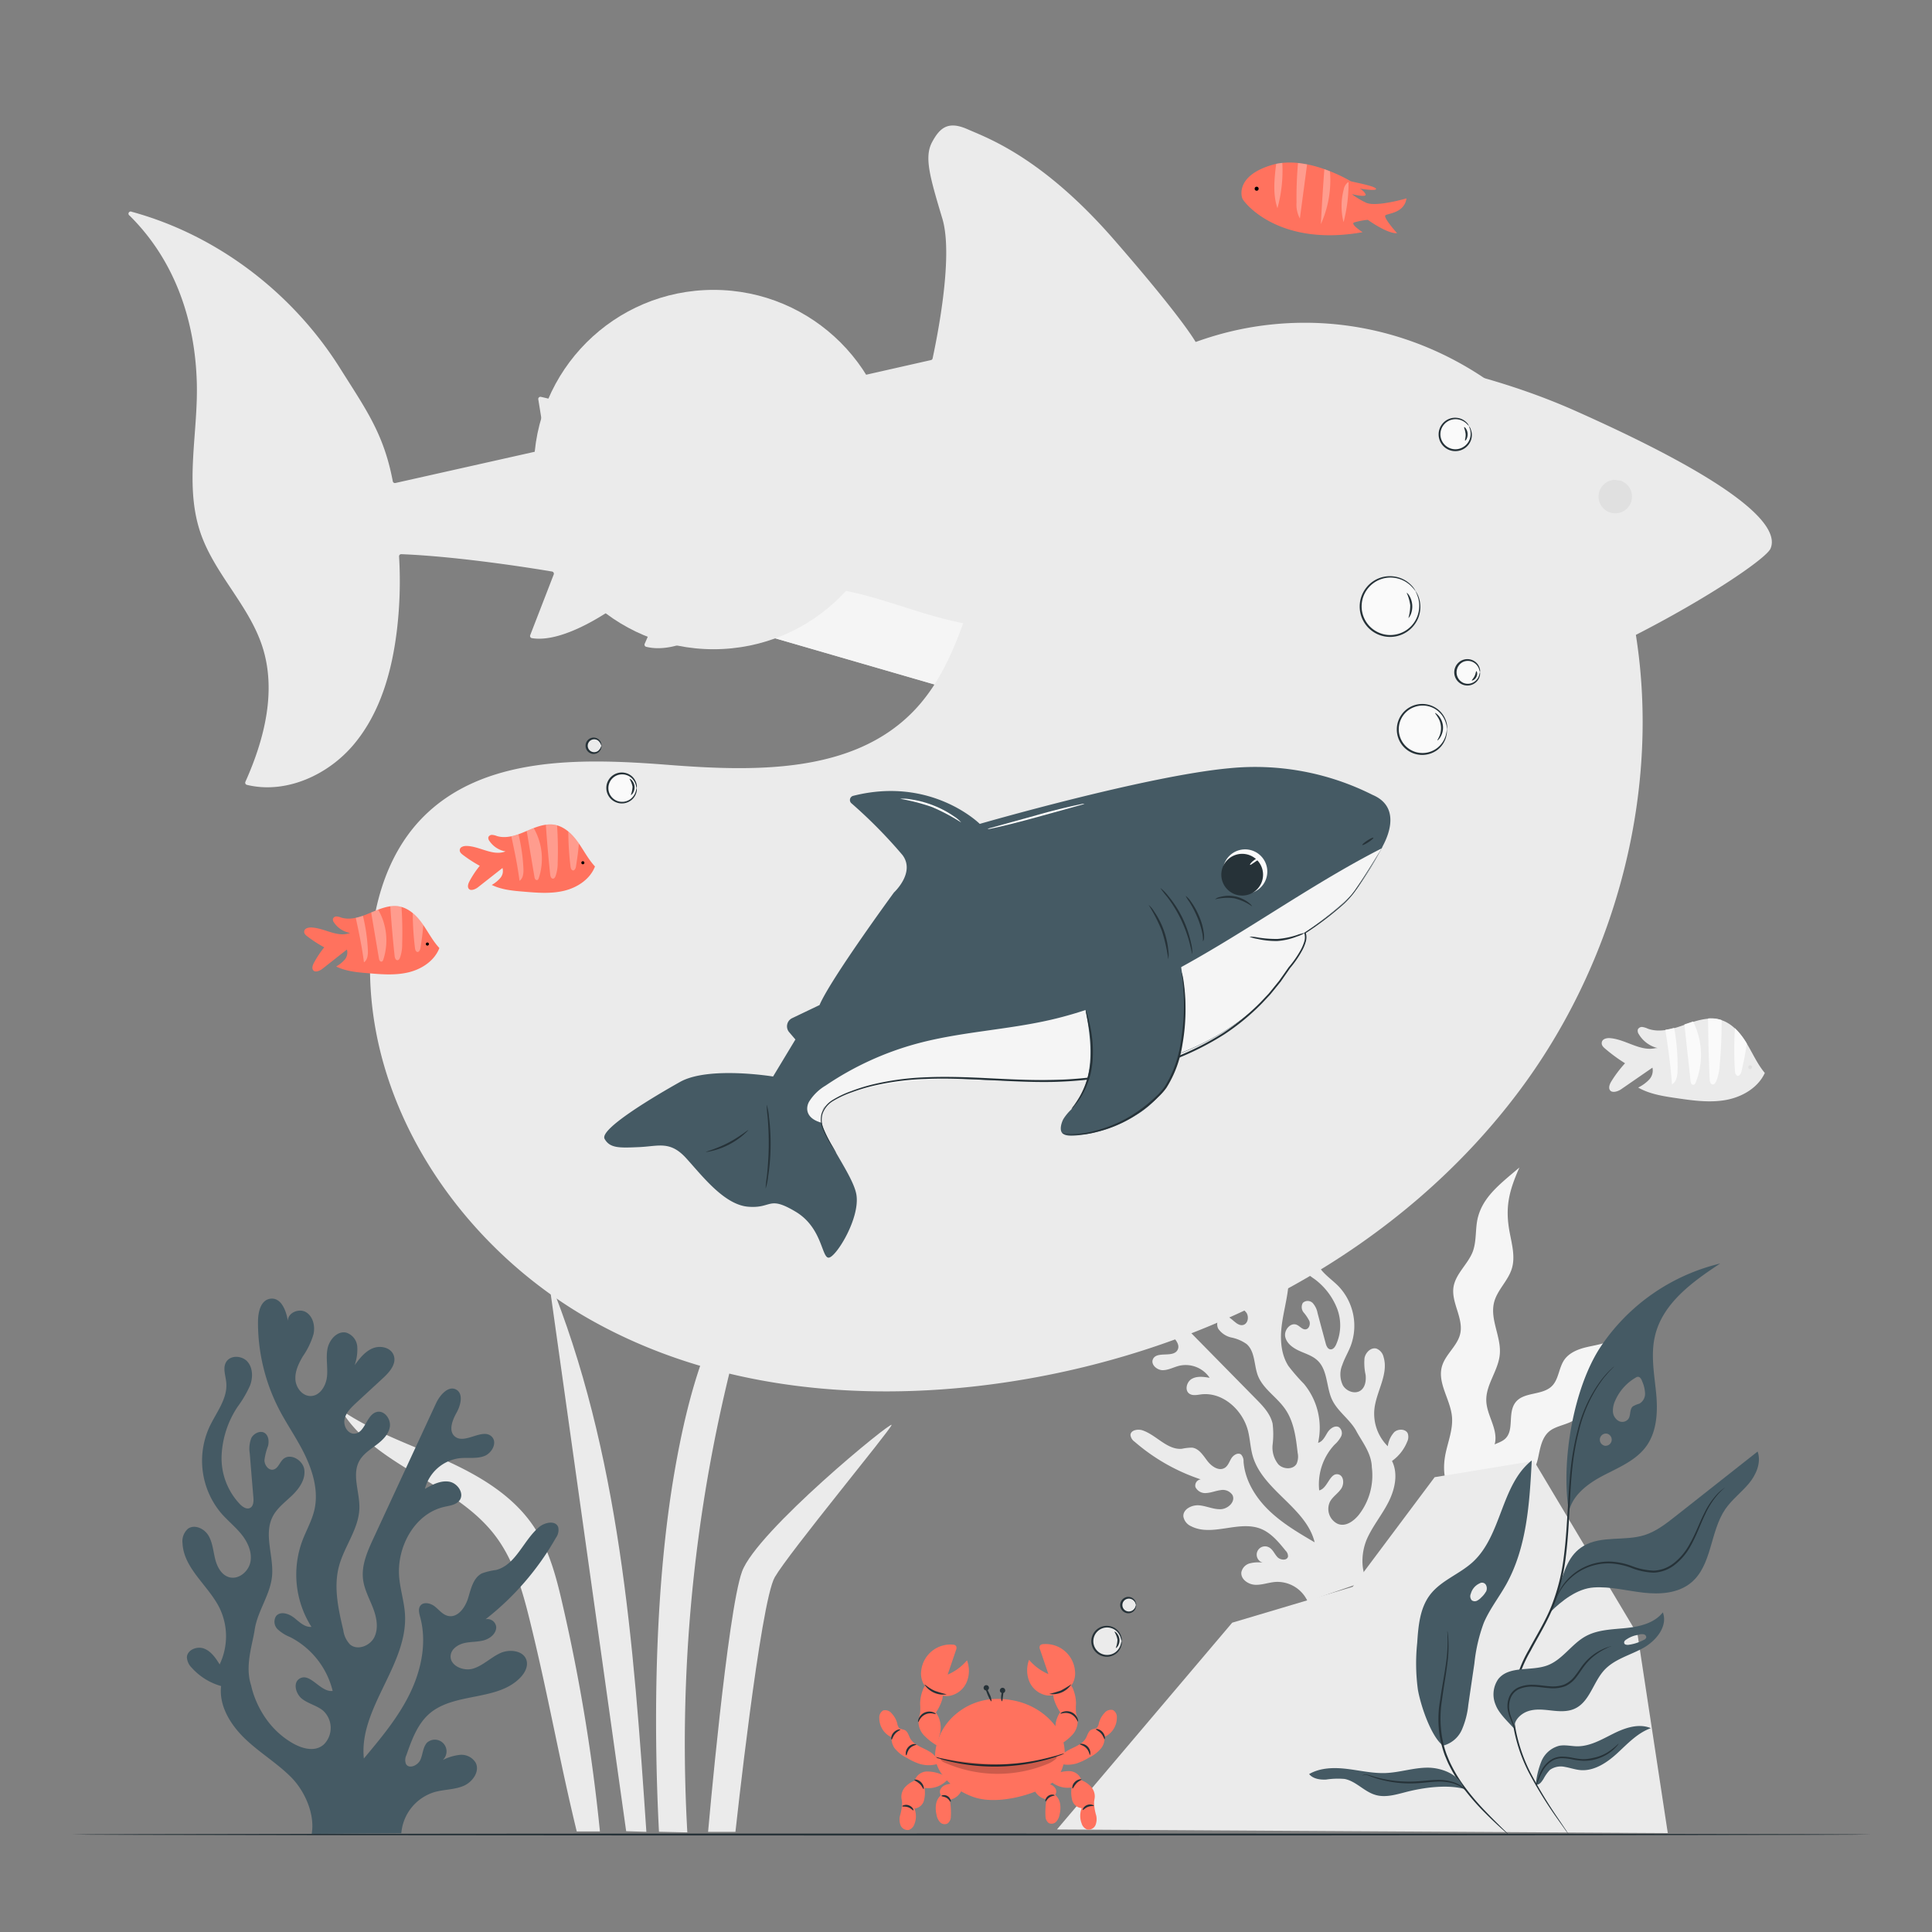<svg xmlns="http://www.w3.org/2000/svg" viewBox="0 0 500 500"><rect x="0" y="0" width="500" height="500" fill="#808080" stroke="none"/><g id="background-complete"><path d="M141.93,330.65Q152,402.28,162.05,473.91l5.23.17C164,425.42,160.39,375.79,141.93,330.65Z" style="fill:#ebebeb"></path><path d="M197.8,323.94c-14.05,15.39-19.7,36.57-23.26,57.11-5,29.12-5.51,63.51-4,93l7.34.17A404.35,404.35,0,0,1,197.8,323.94Z" style="fill:#ebebeb"></path><path d="M145.63,415.4c-1.62-7.09-3.46-14.31-7.52-20.36-5.47-8.17-14.38-13.33-23.36-17.35s-18.41-7.24-26.51-12.8c9,14.83,29.57,18.77,40,32.65,5.2,6.9,7.36,15.55,9.39,23.95,4.45,18.32,7.18,34.16,11.63,52.48h6A467.93,467.93,0,0,0,145.63,415.4Z" style="fill:#ebebeb"></path><path d="M183.25,474.08s5-56.9,8.78-67.34,39.05-39.31,38.71-37.95-26.49,32.94-30.23,39.39-10.18,65.9-10.18,65.9Z" style="fill:#ebebeb"></path><path d="M393.22,302.15c-5.38,4.59-10.23,8.13-11.05,14.57-.3,2.39-.18,4.89-1,7.15-1.24,3.28-4.43,5.72-5,9.19-.64,4.07,2.64,8.09,1.73,12.12-.72,3.17-3.86,5.33-4.73,8.47-1.21,4.32,2.21,8.55,2.6,13,.29,3.23-1,6.36-1.66,9.54s-.72,7.78,1.87,9.73l10-1.89a5.89,5.89,0,0,1-1-5.71c.67-1.78,1.74-3.45,2-5.33.44-3.57-2.21-6.85-2.33-10.45-.15-4.18,3.1-7.79,3.49-12,.43-4.53-2.58-9-1.48-13.46.8-3.22,3.64-5.6,4.6-8.77.9-2.94.07-6.09-.51-9.11C389.49,312.72,390.37,308.58,393.22,302.15Z" style="fill:#f5f5f5"></path><path d="M420.51,341.72c.13,2.22-1.6,4.19-3.59,5.17s-4.25,1.26-6.42,1.78-4.39,1.43-5.66,3.25c-1.45,2.09-1.42,5.06-3.24,6.83-2.51,2.44-7.29,1.41-9.4,4.2s-.23,7.1-2.64,9.38c-.92.87-2.23,1.16-3.34,1.77-3.05,1.67-4.31,7.55-2.48,10.51l10.31-2.09c2.38-.8,3.47-2.74,4-5.2s.93-5.18,2.83-6.83,5.18-1.73,7.21-3.5c3.34-2.92,1.91-9,5.16-12,1.64-1.52,4.05-1.84,5.9-3.08A7.17,7.17,0,0,0,420.51,341.72Z" style="fill:#f5f5f5"></path><path d="M407.82,106.38C364.48,87.05,314.68,88.67,310,88.87a.55.55,0,0,1-.52-.28c-.8-1.39-5-8-21.22-26.62-18.64-21.39-32.89-26.32-37.83-28.51s-7.12-.55-9.19,3.29-.68,8.77,2.61,19.73C247,66.7,242,89.66,241.36,92.76a.57.57,0,0,1-.44.43l-82.19,18.58a.54.54,0,0,1-.58-.22c-4-5.44-15.05-8.17-18.16-8.84a.56.56,0,0,0-.68.65l2,12.35a.56.56,0,0,1-.44.65L102.33,125a.57.57,0,0,1-.68-.46c-2.35-12.4-7-18.66-13.79-29.47C75.61,75.7,56.18,60.84,34.1,54.81a.57.57,0,0,0-.55,1c11.61,11.49,17,27,17.39,43.52.31,12.92-3.22,26.29.93,38.52,3.6,10.6,12.53,18.76,16,29.4,3.75,11.46.6,24-4.36,35.08a.57.57,0,0,0,.38.79C74,205.58,85,200.56,91.65,192.55c6.83-8.19,9.81-18.94,11.08-29.53a107.45,107.45,0,0,0,.55-19,.55.55,0,0,1,.58-.6c15.29.6,35.09,3.83,39,4.49a.57.57,0,0,1,.44.77l-6.08,15.7a.57.57,0,0,0,.43.77c8.64,1.41,21.37-7.88,23.22-9.28a.57.57,0,0,1,.51-.09l8.41,2.48a.57.57,0,0,1,.37.78l-3.31,7.56a.57.57,0,0,0,.37.79c8,2,17.82-4.88,19.42-6a.56.56,0,0,1,.5-.09l74.51,21.6a.57.57,0,0,1,.27.93l-27.25,30.46a5.16,5.16,0,0,0,5,8.45c31.68-7.35,63.17-31.28,65.92-33.41a.61.61,0,0,1,.43-.11c1.51.23,11.09,1.23,49.66-2.23,42.76-3.84,100.33-40,102.52-45S453.33,126.66,407.82,106.38Z" style="fill:#ebebeb"></path><path d="M421.42,160.66c-.15-3.84-3.46-7-7.11-8.16s-7.61-.85-11.43-.49l-102,9.43c-18.28,1.7-37,3.36-54.82-.85-10.48-2.48-20.49-6.94-31.16-8.34s-22.8,1-29.23,9.62l.17.09c.68-.46,1.07-.76,1.07-.76l75.66,21.93-14.37,16.06a106.71,106.71,0,0,0,26.06,6.38c2,.21,3.95.35,5.92.44a227.36,227.36,0,0,0,25.7-16.85s7.13,1.65,49.89-2.19a123.84,123.84,0,0,0,21.84-4.2L397.51,176c7.49-2.94,14.79-6.23,21.59-9.58A7.9,7.9,0,0,0,421.42,160.66Z" style="fill:#f5f5f5"></path><path d="M230.4,217.24l53.28-59.39,51.54-1.48s-23.57,58.07-100.81,68.48A4.59,4.59,0,0,1,230.4,217.24Z" style="fill:#ebebeb"></path><path d="M338.49,126.43a36,36,0,0,1,.64,22,.12.12,0,0,0,.24.06,36.16,36.16,0,0,0-.64-22.09c-.05-.15-.29-.08-.24.07Z" style="fill:#e0e0e0"></path><path d="M343.63,124.58a66.25,66.25,0,0,1,1.43,25.28c0,.16.22.22.24.06a66.54,66.54,0,0,0-1.43-25.41.13.13,0,0,0-.24.07Z" style="fill:#e0e0e0"></path><path d="M351,120.51a136.36,136.36,0,0,1,2.81,27.85.13.13,0,0,0,.25,0,136.41,136.41,0,0,0-2.82-27.92c0-.16-.27-.09-.24.07Z" style="fill:#e0e0e0"></path><path d="M419.32,124.38a4.33,4.33,0,1,1-1.5-.19" style="fill:#e0e0e0"></path><path d="M428.46,271.25c-3.95.95-7.71-2.26-11.77-2.58-.85-.07-1.92.16-2.13,1s.42,1.37,1,1.85a42,42,0,0,0,5,3.65,31.36,31.36,0,0,0-3.53,4.66c-.45.74-.86,1.74-.3,2.4s2,.25,2.83-.34l8.09-5.58a3.44,3.44,0,0,1-.91,3.15,10.13,10.13,0,0,1-2.78,2c3,1.71,6.51,2.24,9.92,2.74,4.22.62,8.54,1.23,12.74.48s8.35-3.14,10.11-7c-2-2.38-3.21-5.28-4.85-7.92s-3.88-5.13-6.88-5.9-6.28.37-9.27,1.44-6.31,2-9.28.92a4.91,4.91,0,0,0-1.38-.43,1.17,1.17,0,0,0-1.2.63,1.52,1.52,0,0,0,.26,1.24,7.78,7.78,0,0,0,4.86,3.58" style="fill:#ebebeb"></path><path d="M434.16,276.85a55.48,55.48,0,0,0-.89-10.84,17.49,17.49,0,0,1-2.28.5c.69,4.49,1.43,9.6,1.71,14.14C433.93,279.93,434.14,278.27,434.16,276.85Z" style="fill:#fafafa"></path><path d="M438.18,264.36l-2.26.76q.79,7.28,1.58,14.54a1.89,1.89,0,0,0,.19.76.62.62,0,0,0,.66.32c.26-.07.4-.34.5-.59A19.37,19.37,0,0,0,438.18,264.36Z" style="fill:#fafafa"></path><path d="M445.56,264c0,3.82-.15,7.89-.51,11.7a12.64,12.64,0,0,1-.94,4.22c-.17.35-.44.73-.83.74-.59,0-.79-.76-.82-1.34-.24-5.3-.38-10.46-.4-15.75A8.66,8.66,0,0,1,445.56,264Z" style="fill:#fafafa"></path><path d="M449,266.1a88.79,88.79,0,0,0,0,11.14c.05.49.22,1.11.71,1.18s.87-.62,1-1.17c.65-3,.91-4.14,1.36-7.17A18.47,18.47,0,0,0,449,266.1Z" style="fill:#fafafa"></path><path d="M453.42,276.22a.48.48,0,0,1-.51.45.49.49,0,0,1-.45-.51.48.48,0,0,1,.51-.45A.47.47,0,0,1,453.42,276.22Z" style="fill:#e0e0e0"></path><path d="M293.64,373.12a2.46,2.46,0,0,1-1.07-1.7c0-1.35,2-1.67,3.23-1.21,3.56,1.28,6.32,5.08,10.09,4.73a12.39,12.39,0,0,1,2.63-.29c1.78.22,2.85,2,3.94,3.43s3,2.76,4.54,1.78c.84-.54,1.15-1.6,1.68-2.45s1.69-1.56,2.49-1a2.5,2.5,0,0,1,.66,1.88c.37,4.82,3.07,9.22,6.54,12.58s7.69,5.84,11.86,8.28c-2.2-9-13.37-13.37-16-22.25-.63-2.14-.7-4.41-1.24-6.58-1.38-5.45-6.6-10.16-12.18-9.45-1,.13-2.14.4-3-.18-1.29-.88-.71-3.11.66-3.86s3.05-.52,4.59-.25a7.48,7.48,0,0,0-7.84-3.13c-1.46.35-2.83,1.16-4.33,1.15s-3.13-1.48-2.51-2.85c1-2.17,5.13-.28,6.34-2.33.81-1.37-.58-2.95-1.77-4s-2.39-2.87-1.31-4,3.1,0,4.27,1.17L325,362c1.85,1.87,3.77,3.88,4.35,6.45a22.49,22.49,0,0,1,0,5.44,6.93,6.93,0,0,0,1.5,5.1c1.27,1.3,3.81,1.41,4.71-.17a4.64,4.64,0,0,0,.27-2.84c-.44-3.92-.95-8-3.19-11.26s-5.78-5.24-7.13-8.79c-1-2.73-.69-6.18-2.89-8.09a10.35,10.35,0,0,0-3.87-1.68,5.56,5.56,0,0,1-3.46-2.28c-.68-1.25-.1-3.2,1.31-3.36,2-.22,3.29,2.92,5.19,2.36,1.19-.35,1.46-2.06.81-3.11a6.14,6.14,0,0,0-3-2.08L313.49,335c-1.46-.62-3.15-1.56-3.21-3.14s1.64-2.65,3.16-2.59a8.3,8.3,0,0,1,4.16,1.78,8.65,8.65,0,0,1-1.59-3,2.9,2.9,0,0,1,1-3.07c1.42-.93,3.38.16,4.24,1.62s1.06,3.22,1.8,4.75,2.42,2.88,4,2.32c1.42-.49,2-2.33,1.59-3.77a7.62,7.62,0,0,0-2.72-3.52,14.28,14.28,0,0,1-3.2-3.15,3.76,3.76,0,0,1-.07-4.23c.95-1.17,3.22-1,3.67.39-.35-1.85-.3-4.39,1.52-4.88s3.05,1.48,3.65,3.14a34.48,34.48,0,0,1,1.82,16.2c-.43,3.33-1.35,6.59-1.68,9.93s0,6.9,1.8,9.72a48.71,48.71,0,0,0,4,4.61,17.83,17.83,0,0,1,3.69,15.29c1.18-.3,1.77-1.59,2.41-2.63s1.93-2,3-1.41a1.94,1.94,0,0,1,.54,2.4,7.55,7.55,0,0,1-1.66,2.09,15,15,0,0,0-4,11.86c2.21-.49,2.69-4.6,4.91-4.15,1.46.29,1.62,2.43.81,3.67s-2.18,2.06-2.9,3.35a4.28,4.28,0,0,0,1.85,5.73c2,.95,4.16-.52,5.58-2.27a16.64,16.64,0,0,0,3.37-12.3c-.07-3.71-2.69-6.85-4-9.36-1.65-3.07-4.91-5.09-6.35-8.27s-1.08-7.54-3.69-10c-1.3-1.24-3.08-1.76-4.71-2.5s-3.28-1.89-3.66-3.64,1.39-3.83,3-3.1c.81.35,1.43,1.28,2.3,1.16s1.25-1.29.95-2.14a11,11,0,0,0-1.48-2.22,2.17,2.17,0,0,1-.21-2.49,1.83,1.83,0,0,1,2.58.08,5.35,5.35,0,0,1,1.23,2.58c.69,2.6,1.39,5.19,2.09,7.79.18.68.51,1.5,1.21,1.58s1.18-.58,1.47-1.19a12.16,12.16,0,0,0,.26-9.42,17.42,17.42,0,0,0-5.82-7.58,20.74,20.74,0,0,1-3.48-2.91,4.41,4.41,0,0,1-1-4.21c.53-1.42,2.5-2.25,3.68-1.29,1,.83.95,2.35,1.28,3.61.74,2.83,3.57,4.49,5.64,6.57a14.86,14.86,0,0,1,3.26,15.47c-.65,1.7-1.61,3.26-2.2,5a6.4,6.4,0,0,0,.16,5.27c.92,1.57,3.2,2.38,4.65,1.29,1.17-.89,1.38-2.57,1.23-4a14.19,14.19,0,0,1-.28-4.39c.3-1.44,1.68-2.81,3.1-2.41a3.06,3.06,0,0,1,1.83,2.19c1.34,4.4-1.86,8.84-2.37,13.41a11.84,11.84,0,0,0,3.46,9.67,6.65,6.65,0,0,1,1.69-3.67c1-.9,3-.85,3.5.41a2.9,2.9,0,0,1-.2,2.15,11.26,11.26,0,0,1-3.9,4.92c1.62,3.26.78,7.23-.84,10.49s-4,6.12-5.52,9.41-1.88,7.93-.08,11.09L338.4,414.4a8.6,8.6,0,0,0-8.25-5c-1.8.12-3.55.83-5.35.74s-3.78-1.49-3.53-3.27a3,3,0,0,1,2.2-2.28,8.82,8.82,0,0,1,3.32-.18,2.15,2.15,0,1,1,1.63-3.95c1,.52,1.41,1.72,2.19,2.53s2.52.94,2.73-.17a2,2,0,0,0-.63-1.51c-1.84-2.28-3.81-4.67-6.56-5.71-5.67-2.14-12.5,2.16-17.89-.61a3.4,3.4,0,0,1-2-2.5c-.16-1.9,2.18-3.07,4.07-2.91s3.71,1.08,5.61,1,3.91-2,3-3.7a3,3,0,0,0-3.12-1.22c-1.18.15-2.31.64-3.49.72a2.81,2.81,0,0,1-2.95-1.52,1.62,1.62,0,0,1,1.36-2A50.38,50.38,0,0,1,293.64,373.12Z" style="fill:#ebebeb"></path><polygon points="273.53 473.47 318.89 419.95 350.06 410.67 371.29 382.29 396.98 378.08 423.8 422.99 431.62 474.4 273.53 473.47" style="fill:#ebebeb"></polygon></g><g id="background-simple"><path d="M414,132.1l-1.81-3.32c-15.24-28-44.31-45.76-75.87-45.24a83.6,83.6,0,0,0-12.12,1.09c-28.89,4.79-54.79,25.26-66.41,52.48-6.82,16-9.4,34.69-21.52,47.09-15.77,16.13-41.23,15.47-63.57,13.73s-47.82-2.34-63.53,13.86c-9.83,10.15-13.5,25.06-13.41,39.27.24,37.61,24.82,72.39,57.29,90.62s71.56,21.55,108.29,15.91c51.47-7.89,101.27-33.85,132.45-76.08S435.09,180.24,414,132.1Z" style="fill:#ebebeb"></path><circle cx="184.66" cy="121.52" r="46.5" style="fill:#ebebeb"></circle></g><g id="Floor"><path d="M484.29,474.77c0,.14-104.27.26-232.85.26s-232.88-.12-232.88-.26,104.25-.26,232.88-.26S484.29,474.63,484.29,474.77Z" style="fill:#263238"></path></g><g id="Crab"><path d="M274.13,451.63A14.72,14.72,0,0,0,277.5,449a5.17,5.17,0,0,0,1.39-3.93c-.08-.62-.32-1.22-.42-1.84a16.31,16.31,0,0,1,0-2.32,9.78,9.78,0,0,0-.65-3.5,3.43,3.43,0,0,0-1.39-1.89,2.56,2.56,0,0,0-3.18.89,4.2,4.2,0,0,0-.45,3.48,12.51,12.51,0,0,0,1.59,3.24,6.62,6.62,0,0,0-.92,5.94" style="fill:#FF725E"></path><path d="M275.16,437.53a3.86,3.86,0,0,0,2.52-2,5.66,5.66,0,0,0,.51-3.25A7.6,7.6,0,0,0,270,425.5a1.12,1.12,0,0,0-.85.36,1.15,1.15,0,0,0,0,1l2.17,6.39a13.47,13.47,0,0,1-5-3.69,7.7,7.7,0,0,0,.06,5.59,6.05,6.05,0,0,0,4.2,3.55,5,5,0,0,0,5.05-1.91" style="fill:#FF725E"></path><path d="M274.67,454.33c1.73-2,5.09-2.22,6.37-4.54.41-.75.61-1.73,1.37-2.13.49-.25,1.13-.21,1.52-.6a2.26,2.26,0,0,0,.45-1.09,6,6,0,0,1,1.46-2.65,2.13,2.13,0,0,1,2.2-.76,2.09,2.09,0,0,1,1,1.95,5.47,5.47,0,0,1-3.17,5,4.48,4.48,0,0,1-.76,2.77,8.92,8.92,0,0,1-3.27,2.58,15.61,15.61,0,0,1-3.23,1.52A8.15,8.15,0,0,1,273,456" style="fill:#FF725E"></path><path d="M272.66,459.24a9.94,9.94,0,0,1,4.09-.88,3.38,3.38,0,0,1,3.14,2.36,6.8,6.8,0,0,1,2.37,1.58,3.8,3.8,0,0,1,1.07,2.59c0,.51-.15,1-.19,1.51a12.68,12.68,0,0,0,.54,3.38,4.24,4.24,0,0,1-.17,2.57,2,2,0,0,1-2.12,1.14,2.37,2.37,0,0,1-1.45-1.54,5.44,5.44,0,0,1,0-4,2.82,2.82,0,0,1-2.44-2,8.38,8.38,0,0,1-.18-3.35,6.63,6.63,0,0,1-5.92-2.11" style="fill:#FF725E"></path><path d="M270.21,461.47a7.25,7.25,0,0,1,1.66.37,2.4,2.4,0,0,1,1.29,1.05,1.49,1.49,0,0,1-.09,1.61,3.85,3.85,0,0,1,1.28,2.31,7,7,0,0,1-.11,2.69,3.79,3.79,0,0,1-.87,1.93,1.65,1.65,0,0,1-1.95.38,2.22,2.22,0,0,1-.85-1.79,18.6,18.6,0,0,1,.27-4.34,4.22,4.22,0,0,1-3.28-2.78" style="fill:#FF725E"></path><path d="M274.44,443.48c0-.06.21-.31.75-.49a3,3,0,0,1,3.65,1.67c.21.52.18.88.12.89s-.18-.3-.45-.72a3.36,3.36,0,0,0-1.39-1.24,3.22,3.22,0,0,0-1.85-.24C274.78,443.42,274.48,443.55,274.44,443.48Z" style="fill:#263238"></path><path d="M271.57,438.39a30.44,30.44,0,0,0,3-.89,30.81,30.81,0,0,0,2.71-1.63,5.76,5.76,0,0,1-5.74,2.52Z" style="fill:#263238"></path><path d="M283.61,447.53c0-.15,1-.12,1.75.75s.64,1.88.5,1.84-.26-.79-.89-1.5S283.59,447.67,283.61,447.53Z" style="fill:#263238"></path><path d="M279.46,451.39c0-.07.25-.15.66-.08a2.43,2.43,0,0,1,1.42.77,2.46,2.46,0,0,1,.64,1.48c0,.41-.08.66-.14.65s-.15-1-.89-1.78S279.44,451.54,279.46,451.39Z" style="fill:#263238"></path><path d="M277.59,462.86c-.15,0-.19-.95.6-1.72s1.75-.73,1.73-.59-.74.32-1.36,1S277.73,462.88,277.59,462.86Z" style="fill:#263238"></path><path d="M280.23,468.42c-.06,0,0-.24.14-.52a2.11,2.11,0,0,1,1-.77,2.09,2.09,0,0,1,1.27-.06c.31.09.47.24.44.3s-.75-.05-1.53.25S280.36,468.49,280.23,468.42Z" style="fill:#263238"></path><path d="M270.6,466.2c-.06,0-.11-.21,0-.51a1.75,1.75,0,0,1,.72-.95,1.8,1.8,0,0,1,1.17-.29c.31,0,.47.16.45.22s-.71.08-1.33.5S270.74,466.23,270.6,466.2Z" style="fill:#263238"></path><path d="M242.1,453a15.06,15.06,0,0,1,5.12-9.26,16.52,16.52,0,0,1,10.86-4.06c10.33,0,15.64,6.71,16.86,10.27s.94,9.45-3.68,12.14-13.48,5-19.25,3-10.68-6.9-9.92-12Z" style="fill:#FF725E"></path><path d="M275.46,453.8a6.34,6.34,0,0,1-1.24.53c-.8.31-2,.69-3.48,1.1a51.31,51.31,0,0,1-24,.64,35.42,35.42,0,0,1-3.54-.91,5.93,5.93,0,0,1-1.27-.46,7.15,7.15,0,0,1,1.32.26c.84.21,2.05.47,3.56.75a56.84,56.84,0,0,0,23.8-.64c1.5-.36,2.7-.68,3.52-.94A7.7,7.7,0,0,1,275.46,453.8Z" style="fill:#263238"></path><path d="M255.94,436.8a.69.69,0,1,1-.69-.68A.68.68,0,0,1,255.94,436.8Z" style="fill:#263238"></path><path d="M260.15,437.48a.69.69,0,1,1-.68-.68A.69.69,0,0,1,260.15,437.48Z" style="fill:#263238"></path><path d="M242.47,451.73a15,15,0,0,1-3.37-2.65,5.17,5.17,0,0,1-1.39-3.93c.08-.62.32-1.22.42-1.84a16.31,16.31,0,0,0,0-2.32,10,10,0,0,1,.65-3.5,3.43,3.43,0,0,1,1.39-1.89,2.56,2.56,0,0,1,3.18.89,4.2,4.2,0,0,1,.45,3.48,12.45,12.45,0,0,1-1.59,3.23,6.64,6.64,0,0,1,.92,5.95" style="fill:#FF725E"></path><path d="M241.44,437.63a3.82,3.82,0,0,1-2.51-2,5.67,5.67,0,0,1-.52-3.25,7.6,7.6,0,0,1,8.17-6.75,1.05,1.05,0,0,1,.85.36,1.15,1.15,0,0,1,0,1l-2.17,6.39a13.39,13.39,0,0,0,5-3.69,7.67,7.67,0,0,1-.06,5.58,6,6,0,0,1-4.2,3.56,5,5,0,0,1-5.05-1.91" style="fill:#FF725E"></path><path d="M241.93,454.43c-1.73-2-5.09-2.22-6.37-4.54-.41-.75-.61-1.73-1.37-2.13-.49-.25-1.13-.21-1.52-.6a2.26,2.26,0,0,1-.45-1.09,6,6,0,0,0-1.46-2.65,2.13,2.13,0,0,0-2.2-.76,2.09,2.09,0,0,0-1,1.95,5.45,5.45,0,0,0,3.17,5,4.49,4.49,0,0,0,.76,2.78,9,9,0,0,0,3.27,2.58,15.61,15.61,0,0,0,3.23,1.52,8.21,8.21,0,0,0,5.59-.32" style="fill:#FF725E"></path><path d="M243.94,459.34a9.9,9.9,0,0,0-4.09-.88,3.39,3.39,0,0,0-3.14,2.36,6.8,6.8,0,0,0-2.37,1.58,3.78,3.78,0,0,0-1.07,2.59c0,.51.15,1,.19,1.51a12.68,12.68,0,0,1-.54,3.38,4.21,4.21,0,0,0,.17,2.56,2,2,0,0,0,2.12,1.15,2.39,2.39,0,0,0,1.45-1.54,5.44,5.44,0,0,0,0-4,2.82,2.82,0,0,0,2.44-2,8.38,8.38,0,0,0,.18-3.35,6.63,6.63,0,0,0,5.92-2.11" style="fill:#FF725E"></path><path d="M246.39,461.57a7.8,7.8,0,0,0-1.66.36,2.46,2.46,0,0,0-1.29,1.06,1.49,1.49,0,0,0,.09,1.61,3.82,3.82,0,0,0-1.28,2.31,7,7,0,0,0,.11,2.69,3.79,3.79,0,0,0,.87,1.93,1.65,1.65,0,0,0,2,.38,2.22,2.22,0,0,0,.85-1.79,18.69,18.69,0,0,0-.27-4.35A4.21,4.21,0,0,0,249,463" style="fill:#FF725E"></path><path d="M242.16,443.58c0,.07-.34-.06-.83-.13a3.22,3.22,0,0,0-1.85.24,3.3,3.3,0,0,0-1.39,1.24c-.27.42-.37.73-.45.72s-.09-.37.12-.89a3,3,0,0,1,3.65-1.67C242,443.27,242.19,443.52,242.16,443.58Z" style="fill:#263238"></path><path d="M245,438.49a5.76,5.76,0,0,1-5.74-2.52c.11-.11,1.11.94,2.71,1.63A30.44,30.44,0,0,0,245,438.49Z" style="fill:#263238"></path><path d="M233,447.63c0,.14-.75.37-1.36,1.09s-.74,1.51-.89,1.5-.26-1,.5-1.84S233,447.48,233,447.63Z" style="fill:#263238"></path><path d="M237.14,451.49c0,.14-1,.23-1.69,1s-.74,1.78-.88,1.78-.17-.24-.15-.65a2.44,2.44,0,0,1,.64-1.48,2.48,2.48,0,0,1,1.42-.78C236.89,451.34,237.14,451.42,237.14,451.49Z" style="fill:#263238"></path><path d="M239,463c-.14,0-.32-.73-1-1.35s-1.38-.81-1.36-1,.95-.2,1.73.59S239.16,463,239,463Z" style="fill:#263238"></path><path d="M236.37,468.52c-.13.07-.54-.53-1.32-.8s-1.47-.11-1.53-.25.13-.21.44-.3a2,2,0,0,1,1.27.06,2.11,2.11,0,0,1,1,.77C236.41,468.28,236.43,468.49,236.37,468.52Z" style="fill:#263238"></path><path d="M246,466.3c-.14,0-.36-.62-1-1s-1.31-.36-1.33-.5.14-.18.45-.22a1.8,1.8,0,0,1,1.17.29,1.75,1.75,0,0,1,.72,1C246.11,466.09,246.06,466.29,246,466.3Z" style="fill:#263238"></path><path d="M256.6,440.3c-.13.07-.58-.69-1-1.69s-.65-1.86-.52-1.9.59.71,1,1.69A4.12,4.12,0,0,1,256.6,440.3Z" style="fill:#263238"></path><path d="M259.31,440.28c-.15,0-.29-.63-.21-1.42s.34-1.39.48-1.36.11.66,0,1.41S259.45,440.27,259.31,440.28Z" style="fill:#263238"></path><g style="opacity:0.2"><path d="M243.37,455c0,.6.66,1,1.21,1.21a33.84,33.84,0,0,0,26.26.4,7.19,7.19,0,0,0,2.43-1.44c.14-.14.27-.35.17-.51s-.38-.15-.58-.09a48.08,48.08,0,0,1-14.65,2A88.07,88.07,0,0,1,243.46,455"></path></g></g><g id="Plants"><path d="M143.86,398a3.45,3.45,0,0,0,.61-2.77c-.66-1.8-3.41-1.29-4.89-.07-4.13,3.41-6,9.8-11.2,11.15a17.1,17.1,0,0,0-3.64.87c-2.27,1.14-2.85,4-3.61,6.46s-2.73,5.14-5.21,4.55c-1.38-.33-2.3-1.58-3.42-2.46s-3-1.27-3.77-.09c-.54.81-.24,1.88,0,2.82,1.81,6.6.31,13.77-2.7,19.92s-7.47,11.47-11.86,16.72c-1.37-13,11.43-24.24,10.64-37.33-.19-3.16-1.18-6.22-1.48-9.37-.78-7.93,3.93-16.71,11.71-18.44,1.42-.32,3-.5,3.9-1.67,1.31-1.8-.53-4.49-2.72-4.84s-4.32.77-6.25,1.87a10.63,10.63,0,0,1,9-7.94c2.11-.22,4.33.2,6.33-.54s3.47-3.47,2-5c-2.35-2.43-7,2.08-9.58-.08-1.73-1.44-.65-4.21.45-6.18s1.81-5-.19-6-4.15,1.47-5.14,3.6L96.67,398.07c-1.57,3.39-3.17,7-2.71,10.69.32,2.56,1.6,4.88,2.54,7.29s1.51,5.17.44,7.52-4.41,3.7-6.37,2a6.53,6.53,0,0,1-1.72-3.65c-1.28-5.44-2.56-11.15-1.13-16.55,1.38-5.21,5.2-9.77,5.29-15.15.08-4.13-2-8.57,0-12.17,1-1.76,2.75-2.88,4.36-4.09s3.21-2.72,3.52-4.71-1.41-4.31-3.36-3.84c-2.73.65-3,5.46-5.79,5.62-1.75.1-2.94-2-2.57-3.75s1.72-3,3-4.21l7-6.46c1.65-1.53,3.45-3.6,2.76-5.74s-3.44-2.75-5.45-1.94-3.41,2.63-4.7,4.37a12.16,12.16,0,0,0,.68-4.8,4.13,4.13,0,0,0-2.83-3.61c-2.34-.55-4.44,1.84-4.88,4.2s.12,4.81-.13,7.2-1.85,5-4.25,5c-2.14,0-3.79-2.15-3.92-4.28s.85-4.16,1.93-6a19.86,19.86,0,0,0,2.76-5.74c.45-2.08-.11-4.56-1.93-5.67s-4.79.15-4.7,2.28c-.42-2.64-1.7-6-4.36-5.79s-3.37,3.43-3.38,5.94a48.9,48.9,0,0,0,5.34,22.48c2.17,4.24,5,8.15,7,12.45s3.33,9.18,2.25,13.82c-.66,2.82-2.15,5.37-3.16,8.09a25.23,25.23,0,0,0,2.4,22.16c-1.73.16-3.12-1.27-4.48-2.35s-3.55-1.79-4.66-.45a2.73,2.73,0,0,0,.42,3.45,10.5,10.5,0,0,0,3.21,2,21.33,21.33,0,0,1,11,13.93c-3.19.4-5.8-4.85-8.55-3.19-1.8,1.08-1,4,.68,5.28s3.89,1.71,5.47,3.08a6.06,6.06,0,0,1,.27,8.53c-2.26,2.25-5.79,1.3-8.52-.35C66.7,445.75,65,436.2,65,436.2c-1.68-5,.31-10.43.91-14.42.73-4.89,4.12-9.14,4.51-14.07.4-5.1-2.18-10.58.12-15.16,1.13-2.26,3.27-3.81,5.09-5.57s3.46-4.1,3.13-6.61-3.69-4.45-5.52-2.7c-.9.86-1.29,2.39-2.51,2.66s-2.28-1.14-2.29-2.41a15.08,15.08,0,0,1,.92-3.67c.31-1.23.17-2.77-.92-3.43s-2.78.13-3.4,1.35a7.62,7.62,0,0,0-.4,4q.46,5.7.94,11.39c.09,1,0,2.25-.86,2.69s-1.85-.21-2.54-.88A17.3,17.3,0,0,1,57.34,377a24.79,24.79,0,0,1,4.13-12.9,29.52,29.52,0,0,0,3.25-5.55c.75-2,.75-4.47-.64-6.11s-4.41-1.8-5.52,0c-1,1.58-.14,3.59,0,5.43.36,4.14-2.62,7.7-4.38,11.46a21.09,21.09,0,0,0,3,22.21c1.68,1.95,3.72,3.57,5.33,5.57s2.78,4.59,2.3,7.11-3.12,4.7-5.58,3.94c-2-.62-3.08-2.76-3.57-4.79s-.65-4.2-1.73-6-3.6-2.95-5.29-1.73a4.31,4.31,0,0,0-1.4,3.79c.32,6.52,6.71,10.9,9.6,16.76a16.82,16.82,0,0,1,0,14.56c-1-1.64-2.2-3.38-4-4.09s-4.38.29-4.47,2.23a4.11,4.11,0,0,0,1.29,2.76,16,16,0,0,0,7.56,4.7c-.59,5.12,2.43,10,6.15,13.59s8.22,6.27,11.88,9.91,6.3,9.68,5.42,14.76l23.19-.16a12.15,12.15,0,0,1,8.59-10.66c2.46-.7,5.13-.6,7.49-1.59s4.34-3.79,3.14-6.05a4.32,4.32,0,0,0-4-2,12.92,12.92,0,0,0-4.51,1.35,3,3,0,1,0-4.07-4.49c-1.07,1.19-1.06,3-1.71,4.44s-2.91,2.46-3.72,1.08a2.86,2.86,0,0,1,.11-2.32c1.37-3.93,2.86-8.05,6-10.76,6.53-5.57,17.71-3.11,23.57-9.39,1.09-1.16,1.94-2.77,1.53-4.3-.7-2.61-4.38-3.06-6.83-1.93s-4.42,3.21-7,4-6.19-.83-5.81-3.5c.24-1.67,1.94-2.75,3.59-3.12s3.38-.25,5-.7,3.23-1.76,3.19-3.45a2.29,2.29,0,0,0-2.75-2A71.55,71.55,0,0,0,143.86,398Z" style="fill:#455a64"></path><path d="M445.18,327a51.72,51.72,0,0,0-30.91,21.5c-7.11,10.71-10.38,30.08-8.23,42.75l-.09.48c.66-4.53,4.81-7.68,8.87-9.81s8.57-3.93,11.25-7.65c2.83-3.94,3-9.19,2.51-14s-1.39-9.76-.28-14.49C430.26,337.31,438,331.73,445.18,327ZM415.5,374.18a1.59,1.59,0,0,1,0-3.17h.27a1.59,1.59,0,0,1-.24,3.16Zm8.78-10.92a7.53,7.53,0,0,0-1.7.71c-.89.76-.49,2.29-1.16,3.25a2,2,0,0,1-2.61.47,3,3,0,0,1-1.39-2.43,6.16,6.16,0,0,1,.61-2.82,12.78,12.78,0,0,1,5.44-6h0l.15-.1-.05.05a.77.77,0,0,1,.75.05,2,2,0,0,1,.65,1,8.62,8.62,0,0,1,.77,3.12A2.94,2.94,0,0,1,424.28,363.26Z" style="fill:#455a64"></path><path d="M397.46,461.9a20.7,20.7,0,0,1,1.46-6.09,6.86,6.86,0,0,1,4.58-4c1.55-.31,3.15.12,4.73.13,3.35,0,6.38-1.82,9.38-3.31s6.55-2.69,9.63-1.38c-3.41,1.2-6,4-8.64,6.44s-6,4.71-9.59,4.41c-1.37-.12-2.68-.6-4-.82a4.86,4.86,0,0,0-3.91.78,10.94,10.94,0,0,0-1.66,2.35c-.53.79-1,1.54-1.94,1.47" style="fill:#455a64"></path><path d="M403.48,410.66c1.44-4.28,2.47-8.28,6.36-10.58,4.63-2.74,10.64-1.18,15.77-2.8,3-.95,5.53-2.93,8-4.87l21.26-16.76c1,2.82-.35,6-2.27,8.29s-4.39,4.15-6.09,6.62c-4,5.85-3.4,14.56-8.89,19.06-3.33,2.74-8,3.05-12.31,2.56s-8.53-1.63-12.83-1.35-8.29,3.43-11.35,6.45" style="fill:#455a64"></path><path d="M417.73,353.62s-.07.1-.22.26l-.69.71a14.09,14.09,0,0,0-1.07,1.19,18.58,18.58,0,0,0-1.36,1.71,36.73,36.73,0,0,0-5.71,12.6,68.2,68.2,0,0,0-1.72,9.46c-.38,3.43-.57,7.13-.77,11s-.41,8-.95,12.21a51.69,51.69,0,0,1-3.12,12.79c-1.67,4.23-4.06,8-6,11.7A33.22,33.22,0,0,0,392,438.64a30.2,30.2,0,0,0,.68,10.91,42,42,0,0,0,3.3,9,114.85,114.85,0,0,0,7.18,11.95l2.12,3.15c.22.35.4.62.54.83a1.36,1.36,0,0,1,.17.29,1.45,1.45,0,0,1-.21-.26l-.59-.8-2.2-3.1a104.56,104.56,0,0,1-7.34-11.89,41.57,41.57,0,0,1-3.39-9.07,30.55,30.55,0,0,1-.74-11.07A33.53,33.53,0,0,1,395.63,427c2-3.76,4.36-7.48,6-11.65a51.94,51.94,0,0,0,3.11-12.66c.54-4.2.76-8.29,1-12.18s.42-7.6.83-11.05a67.19,67.19,0,0,1,1.78-9.51,36.07,36.07,0,0,1,5.91-12.62,19.66,19.66,0,0,1,1.4-1.69,11.59,11.59,0,0,1,1.12-1.16l.72-.68Z" style="fill:#263238"></path><path d="M446.41,385s-.67.5-1.69,1.6a21.26,21.26,0,0,0-3.42,5.31c-1.19,2.41-2.2,5.48-4,8.6a15.6,15.6,0,0,1-3.67,4.3A9.45,9.45,0,0,1,428,407a17.62,17.62,0,0,1-5.93-1.27,18,18,0,0,0-5.38-1.12,14.48,14.48,0,0,0-8.78,2.64,14.89,14.89,0,0,0-4.23,4.63c-.76,1.3-1,2.1-1.07,2.08a2.21,2.21,0,0,1,.17-.58,11.71,11.71,0,0,1,.72-1.59,14.58,14.58,0,0,1,4.19-4.84,14.75,14.75,0,0,1,9-2.82,18.21,18.21,0,0,1,5.53,1.12,17.61,17.61,0,0,0,5.76,1.23,9,9,0,0,0,5.35-2.07,15.2,15.2,0,0,0,3.57-4.15c1.81-3,2.86-6.1,4.1-8.51a20.05,20.05,0,0,1,3.6-5.29,11.82,11.82,0,0,1,1.33-1.14A2.18,2.18,0,0,1,446.41,385Z" style="fill:#263238"></path><path d="M418.93,451.19a3,3,0,0,1-.63.86,10.32,10.32,0,0,1-2.21,1.87,11.63,11.63,0,0,1-4,1.58,11.24,11.24,0,0,1-2.56.18,18,18,0,0,1-2.7-.37,14.49,14.49,0,0,0-2.63-.29,5.11,5.11,0,0,0-2.3.57,7.18,7.18,0,0,0-2.79,3,19.76,19.76,0,0,0-1.14,2.6,3.64,3.64,0,0,1-.42,1,4.09,4.09,0,0,1,.22-1,16.35,16.35,0,0,1,1-2.71,7.31,7.31,0,0,1,2.89-3.21,5.46,5.46,0,0,1,2.52-.66,14.07,14.07,0,0,1,2.73.29,18.19,18.19,0,0,0,2.64.37A10.27,10.27,0,0,0,412,455a11.51,11.51,0,0,0,3.9-1.42A18.29,18.29,0,0,0,418.93,451.19Z" style="fill:#263238"></path><path d="M430.34,417.28c-2.2,2.8-6,3.7-9.56,4.06s-7.26.4-10.39,2.11c-3.67,2-6,6.09-9.93,7.55-4.22,1.58-9.87,0-12.7,3.53a6.93,6.93,0,0,0-.65,6.78c.85,2.22,3.34,4.45,4.91,6.24-.51-2,1.34-3.93,3.28-4.64s4.07-.47,6.11-.24,4.21.4,6.09-.45c3.9-1.75,4.8-6.86,7.69-10,2.62-2.84,6.62-3.83,10-5.68S431.71,420.88,430.34,417.28ZM426,423.91a1.13,1.13,0,0,1-.65.52,11.46,11.46,0,0,1-4,1.26c-.4,0-.9-.05-1-.43a.67.67,0,0,1,.13-.61,1.92,1.92,0,0,1,.5-.4,7.16,7.16,0,0,1,3-1.15h0a2.5,2.5,0,0,1,1.35-.15C425.8,423,426.19,423.5,426,423.91Z" style="fill:#455a64"></path><path d="M417.06,426a17.52,17.52,0,0,0-5.05,3,15.17,15.17,0,0,0-2,2.17c-.64.85-1.24,1.83-2,2.8a7.34,7.34,0,0,1-3,2.45,9.26,9.26,0,0,1-4.13.46c-1.41-.09-2.75-.34-4.05-.37a8.35,8.35,0,0,0-3.61.59,4.24,4.24,0,0,0-2.23,2.26,6.27,6.27,0,0,0-.42,2.84,10,10,0,0,0,.57,2.35c.24.69.45,1.28.61,1.77a8.67,8.67,0,0,1,.29,1.15c.05.27.06.41,0,.41s-.16-.54-.53-1.49c-.19-.51-.42-1.08-.68-1.74a9.7,9.7,0,0,1-.67-2.42,6.42,6.42,0,0,1,.39-3,4.7,4.7,0,0,1,2.43-2.54,8.9,8.9,0,0,1,3.83-.66c1.34,0,2.69.27,4.07.36a8.68,8.68,0,0,0,3.9-.42,6.86,6.86,0,0,0,2.82-2.27c.75-.93,1.37-1.91,2-2.76a14.73,14.73,0,0,1,2.1-2.19,14.15,14.15,0,0,1,3.75-2.23,9.91,9.91,0,0,1,1.13-.38A1.23,1.23,0,0,1,417.06,426Z" style="fill:#263238"></path><path d="M381.18,404.23c-3.46,3.18-8.3,4.8-11.12,8.55-2.62,3.47-3,8.08-3.29,12.41a50.46,50.46,0,0,0,.18,12.1c.7,4,3.33,12,6.49,14.49a7.31,7.31,0,0,0,4.9-4.15A21.74,21.74,0,0,0,380,441.2q.78-5.35,1.57-10.7A42.61,42.61,0,0,1,384,420c1.49-3.5,3.87-6.53,5.74-9.84,5.41-9.65,6.11-21.15,6.68-32.2C388.41,384.31,388.72,397.28,381.18,404.23Zm3.36,7.72a5.83,5.83,0,0,1-1.17,1.45,4,4,0,0,1-1.13.87,1.31,1.31,0,0,1-1.35-.12,1.57,1.57,0,0,1-.24-1.7,4.11,4.11,0,0,1,2.29-2.68,1.16,1.16,0,0,1,1.61.39A1.89,1.89,0,0,1,384.54,412Z" style="fill:#455a64"></path><path d="M374.58,422.15a2.07,2.07,0,0,1,.11.59,15.64,15.64,0,0,1,.15,1.71,34,34,0,0,1-.3,6.31c-.31,2.65-.91,5.77-1.36,9.25a29.38,29.38,0,0,0,.37,11.27,26.18,26.18,0,0,0,.87,2.85c.38.9.72,1.81,1.16,2.65a36.36,36.36,0,0,0,2.8,4.71,62.29,62.29,0,0,0,5.95,7.16c1.83,1.92,3.37,3.42,4.43,4.47l1.22,1.2c.28.28.42.44.4.45a2.76,2.76,0,0,1-.47-.37l-1.29-1.13c-1.1-1-2.69-2.47-4.56-4.36a59.72,59.72,0,0,1-6.07-7.15,33.77,33.77,0,0,1-2.86-4.75c-.46-.86-.81-1.78-1.2-2.7A27.2,27.2,0,0,1,372.7,440c.49-3.5,1.12-6.61,1.48-9.24a39.53,39.53,0,0,0,.46-6.25C374.63,423,374.53,422.15,374.58,422.15Z" style="fill:#263238"></path><path d="M378.73,462.84c-.93-3.55-5.57-5.37-9.24-5.37s-7.24,1.25-10.91,1.39c-3.35.12-6.65-.67-10-1.07s-6.88-.33-9.78,1.34c1,1.23,2.8,1.5,4.39,1.42a20.2,20.2,0,0,1,4.78-.16c2.9.55,5,3.19,7.8,4.07,3,1,6.28-.3,9.39-1,4.16-.95,9.5-1.57,13.63-.53" style="fill:#455a64"></path><path d="M352.57,459.55s.3-.39,1.06-.3,1.67.5,2.9.79a32,32,0,0,0,9.69,1c1.9-.08,3.73-.35,5.42-.39a13.1,13.1,0,0,1,4.45.55,7.29,7.29,0,0,1,2.64,1.47,2.69,2.69,0,0,1,.72.84,8.82,8.82,0,0,0-3.47-2,13.37,13.37,0,0,0-4.33-.42c-1.65.07-3.46.35-5.41.43a29.43,29.43,0,0,1-9.81-1.21c-1.23-.35-2.17-.82-2.83-.95A1.75,1.75,0,0,0,352.57,459.55Z" style="fill:#263238"></path></g><g id="Fishes"><path d="M364,51.34s-8,2.35-10.52,1.09a19.9,19.9,0,0,1-3.62-2.19s4,1,3.54,0a3.37,3.37,0,0,0-1.52-1.43s4.71.76,4.21,0-6.31-1.76-6.57-1.93-11.35-6.82-20.27-4.21-8.16,7.57-7.74,8.67,9.42,12.62,31.13,8.75c0,0-3.28-2.1-2.19-2.52a18.83,18.83,0,0,1,3.53-.68s5.14,3.7,7.58,3.45c0,0-3.71-4.12-3-4.63S363.44,55.13,364,51.34Z" style="fill:#FF725E"></path><g style="opacity:0.3"><path d="M342.74,43.79c.45.15.94.33,1.45.54A27.62,27.62,0,0,1,341.84,58C342.09,53.15,342.38,48.61,342.74,43.79Z" style="fill:#fff"></path></g><g style="opacity:0.3"><path d="M335.92,42.19c.76.08,1.54.2,2.35.36-.61,4.64-1.25,9.35-1.86,14a7.54,7.54,0,0,1-.87-4.11C335.5,48.93,335.62,45.67,335.92,42.19Z" style="fill:#fff"></path></g><g style="opacity:0.3"><path d="M330.27,42.4c.5-.1,1-.18,1.59-.24a36.55,36.55,0,0,1-1.26,11.72C329.36,50.24,329.81,46.23,330.27,42.4Z" style="fill:#fff"></path></g><g style="opacity:0.3"><path d="M349,47.22a39.63,39.63,0,0,1-1.29,10.28,17,17,0,0,1,.05-8.48,2.93,2.93,0,0,1,1.1-1.85" style="fill:#fff"></path></g><circle cx="325.22" cy="48.84" r="0.52"></circle><path d="M90.24,241.56c-3.2,1-6.45-1.47-9.79-1.53-.71,0-1.58.23-1.71.92s.42,1.1.91,1.47a34,34,0,0,0,4.26,2.75,25.5,25.5,0,0,0-2.66,4c-.34.63-.63,1.47-.13,2s1.62.1,2.3-.43l6.36-5a2.8,2.8,0,0,1-.58,2.62A8.36,8.36,0,0,1,87,250.13c2.55,1.25,5.46,1.51,8.28,1.74,3.5.3,7.08.59,10.49-.24s6.69-3,7.94-6.28c-1.74-1.86-2.9-4.18-4.37-6.26s-3.45-4-5.95-4.5-5.13.63-7.54,1.65-5.07,2-7.57,1.22a3.93,3.93,0,0,0-1.16-.28,1,1,0,0,0-.95.58,1.25,1.25,0,0,0,.28,1,6.35,6.35,0,0,0,4.17,2.69" style="fill:#FF725E"></path><g style="opacity:0.3"><path d="M95.2,245.86A45.63,45.63,0,0,0,93.92,237a14,14,0,0,1-1.85.53c.8,3.65,1.66,7.81,2.12,11.52C95.16,248.4,95.25,247,95.2,245.86Z" style="fill:#fff"></path></g><g style="opacity:0.3"><path d="M97.87,235.41l-1.81.73q1,5.94,2,11.87a1.63,1.63,0,0,0,.2.61.51.51,0,0,0,.56.23c.21-.07.3-.3.38-.51A16,16,0,0,0,97.87,235.41Z" style="fill:#fff"></path></g><g style="opacity:0.3"><path d="M103.91,234.71c.21,3.14.27,6.49.17,9.63a10.13,10.13,0,0,1-.56,3.51c-.12.3-.33.63-.65.65-.48,0-.68-.58-.74-1.06-.46-4.33-.84-8.56-1.12-12.91A7.25,7.25,0,0,1,103.91,234.71Z" style="fill:#fff"></path></g><g style="opacity:0.3"><path d="M106.82,236.3a74.4,74.4,0,0,0,.59,9.14c.06.4.23.9.64.93s.69-.55.76-1c.38-2.49.53-3.44.75-6A15.27,15.27,0,0,0,106.82,236.3Z" style="fill:#fff"></path></g><path d="M111,244.38a.4.4,0,0,1-.79,0,.4.4,0,1,1,.79,0Z"></path><path d="M130.49,220.46c-3.19,1-6.44-1.47-9.79-1.53-.7,0-1.57.23-1.7.92s.42,1.1.9,1.47a34.75,34.75,0,0,0,4.26,2.75,25,25,0,0,0-2.66,4c-.33.63-.62,1.47-.13,2s1.63.1,2.31-.43l6.36-5a2.78,2.78,0,0,1-.59,2.62,8.48,8.48,0,0,1-2.18,1.76c2.55,1.25,5.45,1.51,8.28,1.74,3.5.3,7.07.59,10.48-.24s6.7-3,7.95-6.28c-1.74-1.86-2.9-4.18-4.38-6.26s-3.44-4-5.94-4.5-5.14.62-7.54,1.65-5.08,2-7.57,1.22a3.93,3.93,0,0,0-1.16-.28,1,1,0,0,0-1,.58,1.25,1.25,0,0,0,.28,1,6.33,6.33,0,0,0,4.16,2.69" style="fill:#FF725E"></path><g style="opacity:0.3"><path d="M135.46,224.76a46.42,46.42,0,0,0-1.28-8.85,14,14,0,0,1-1.85.53c.8,3.65,1.66,7.81,2.12,11.52C135.42,227.3,135.51,225.93,135.46,224.76Z" style="fill:#fff"></path></g><g style="opacity:0.3"><path d="M138.13,214.31l-1.82.73,2,11.87a1.34,1.34,0,0,0,.2.61.5.5,0,0,0,.55.23c.21-.07.31-.31.38-.51A16,16,0,0,0,138.13,214.31Z" style="fill:#fff"></path></g><g style="opacity:0.3"><path d="M144.17,213.61c.21,3.14.27,6.49.16,9.63a10.13,10.13,0,0,1-.56,3.51c-.12.3-.32.63-.64.65-.48,0-.69-.58-.74-1.06-.46-4.33-.84-8.56-1.12-12.91A7.25,7.25,0,0,1,144.17,213.61Z" style="fill:#fff"></path></g><g style="opacity:0.3"><path d="M147.08,215.2a75.85,75.85,0,0,0,.58,9.14c.07.4.24.9.65.93s.68-.55.75-1c.38-2.49.54-3.44.76-6A15.6,15.6,0,0,0,147.08,215.2Z" style="fill:#fff"></path></g><path d="M151.24,223.28a.39.39,0,0,1-.4.39.38.38,0,0,1-.39-.39.39.39,0,0,1,.39-.4A.4.4,0,0,1,151.24,223.28Z"></path></g><g id="baby-shark"><path d="M355.21,205.71a67.5,67.5,0,0,0-37.08-6.89c-21.65,2-64.57,14.4-64.57,14.4s-12.43-12.39-32.71-7.27a1.12,1.12,0,0,0-.43,2,125.74,125.74,0,0,1,13.13,13.32c3.43,4.53-2.19,9.7-2.19,9.7S215,253.29,212.09,260.11L205,263.5a2.34,2.34,0,0,0-.77,3.62l1.62,1.9-5.78,9.58S183.39,275.85,176,280s-20.9,12.28-19.53,14.74,3.89,2.35,8.93,2.13,8-1.71,12.16,2.85,9.85,12.08,16.08,12.58,5.11-3,12.29,1.3,6.67,12.61,8.77,11.83,7.88-10.34,6.94-16.22-11.27-17.84-8.92-21.72l2.35-3.89-1.12.05c3.31-4.12,25.6-5,38.47-4.31a291.8,291.8,0,0,0,29.81,0s-.38,4.68-5.13,9.16-.25,5.15-.25,5.15,23.61-.35,28.41-21c0,0,19.19-6.51,28.42-22.2,0,0,5.71-6.48,4-9,0,0,10.35-7.07,13.68-11.71a77.93,77.93,0,0,0,6.44-10.66C358,218.58,363.64,209.28,355.21,205.71Z" style="fill:#455a64"></path><path d="M271.91,263.93c-11.36,2.61-23.16,3.09-34.43,6.11a78.87,78.87,0,0,0-23.79,10.89,12.53,12.53,0,0,0-4.34,4.25c-.94,1.81-.64,4.33,3.29,5.39a5.17,5.17,0,0,1,.56-3.92c4.51-5.64,25.87-7.94,38.75-7.37,15.73.69,30.28,0,30.28,0s-.38,4.68-5.13,9.16-.25,5.15-.25,5.15,23.61-.35,28.41-21c0,0,19.19-6.51,28.42-22.2,0,0,5.71-6.48,4-9,0,0,10.35-7.07,13.68-11.71,2-2.72,3.78-5.74,5-7.87a20.06,20.06,0,0,0,1.21-2.25C329.21,234,303,256.79,271.91,263.93Z" style="fill:#f5f5f5"></path><path d="M323.33,242.41a9.63,9.63,0,0,1,2.15.2,30.2,30.2,0,0,0,5.13.39,21.26,21.26,0,0,0,5-1,10.58,10.58,0,0,1,2.09-.57,8,8,0,0,1-2,.92,17.21,17.21,0,0,1-5.11,1.18,21.71,21.71,0,0,1-5.22-.55A8.33,8.33,0,0,1,323.33,242.41Z" style="fill:#263238"></path><path d="M352.57,218.68c-.08-.13.5-.64,1.29-1.16s1.49-.83,1.57-.71-.5.64-1.29,1.15S352.65,218.8,352.57,218.68Z" style="fill:#263238"></path><path d="M302.35,248.26a42.75,42.75,0,0,0-1.66-7.36,42.46,42.46,0,0,0-3.43-6.71,6.8,6.8,0,0,1,1.44,1.71,21.46,21.46,0,0,1,2.48,4.83,21,21,0,0,1,1.18,5.29A7.12,7.12,0,0,1,302.35,248.26Z" style="fill:#263238"></path><path d="M308.58,246.88c-.08,0-.26-1.06-.69-2.74a34.74,34.74,0,0,0-2.33-6.34,33.67,33.67,0,0,0-3.55-5.75,27.51,27.51,0,0,1-1.72-2.24,10.4,10.4,0,0,1,2,2,28.07,28.07,0,0,1,3.73,5.75,28.36,28.36,0,0,1,2.22,6.49A10.72,10.72,0,0,1,308.58,246.88Z" style="fill:#263238"></path><path d="M311.32,243.6s0-.2,0-.51a8.9,8.9,0,0,0-.12-1.35,22,22,0,0,0-1.31-4.3,27.75,27.75,0,0,0-2.06-4,13,13,0,0,1-1-1.59,5.19,5.19,0,0,1,1.32,1.38,19.45,19.45,0,0,1,2.23,4,15.84,15.84,0,0,1,1.19,4.46,5.14,5.14,0,0,1,0,1.41C311.44,243.45,311.35,243.61,311.32,243.6Z" style="fill:#263238"></path><path d="M325.21,220.65a5.75,5.75,0,1,0,1.94,7.89A5.75,5.75,0,0,0,325.21,220.65Z" style="fill:#fafafa"></path><path d="M324.27,221.75a5.4,5.4,0,1,0,1.83,7.41A5.39,5.39,0,0,0,324.27,221.75Z" style="fill:#263238"></path><path d="M326.12,222c.06.13-.52.54-1.23,1s-1.28.92-1.38.82.34-.71,1.08-1.24S326.06,221.83,326.12,222Z" style="fill:#fff"></path><path d="M198.14,307.62a28.73,28.73,0,0,1,.32-3.18c.22-2,.44-4.68.48-7.68s-.11-5.73-.28-7.69a27.23,27.23,0,0,1-.23-3.2A15.74,15.74,0,0,1,199,289a55.15,55.15,0,0,1,.43,7.73,54.11,54.11,0,0,1-.64,7.73A14.89,14.89,0,0,1,198.14,307.62Z" style="fill:#263238"></path><path d="M193.68,292.48a19.27,19.27,0,0,1-11,5.68c0-.16,2.7-.81,5.74-2.39S193.58,292.36,193.68,292.48Z" style="fill:#263238"></path><path d="M324,234.54a13.55,13.55,0,0,0-4.57-2.06,13.23,13.23,0,0,0-5,.27,3.05,3.05,0,0,1,1.4-.64,8.4,8.4,0,0,1,7.11,1.33C323.72,234,324.07,234.5,324,234.54Z" style="fill:#263238"></path><path d="M280.67,208a4.78,4.78,0,0,1-1,.34l-2.67.75-8.83,2.44c-3.45.95-6.59,1.76-8.88,2.29-1.14.27-2.07.47-2.72.6a4.35,4.35,0,0,1-1,.14,3.45,3.45,0,0,1,1-.34l2.68-.75,8.83-2.44c3.45-1,6.59-1.77,8.88-2.3,1.14-.26,2.07-.46,2.71-.59A3.84,3.84,0,0,1,280.67,208Z" style="fill:#fff"></path><path d="M248.76,212.86a50.74,50.74,0,0,0-7.54-4,50.88,50.88,0,0,0-8.26-2.13,9.09,9.09,0,0,1,2.53.12,26.33,26.33,0,0,1,5.91,1.53,25.92,25.92,0,0,1,5.41,2.84A8.77,8.77,0,0,1,248.76,212.86Z" style="fill:#fff"></path><path d="M357.84,219.05a4.48,4.48,0,0,1-.25.48l-.78,1.38c-.71,1.21-1.75,3-3.15,5.23-.7,1.12-1.49,2.36-2.39,3.69-.46.66-.92,1.36-1.48,2a23,23,0,0,1-1.87,2,80.91,80.91,0,0,1-10.1,7.72l.08-.23a4,4,0,0,1,0,2.5,10.89,10.89,0,0,1-1,2.34,26.32,26.32,0,0,1-3,4.35l0,0-1.61,2.31-.81,1.18-.91,1.13c-.62.76-1.23,1.53-1.87,2.29l-2.06,2.2a59.7,59.7,0,0,1-9.75,8.05,73.75,73.75,0,0,1-25.54,10.16A103.56,103.56,0,0,1,272.75,280c-6,.13-11.85-.24-17.37-.5s-10.78-.48-15.69-.27a68.66,68.66,0,0,0-13.52,1.73,49.11,49.11,0,0,0-5.7,1.71,25.54,25.54,0,0,0-4.79,2.22,6.35,6.35,0,0,0-2.83,3.43,6.06,6.06,0,0,0,.24,3.75,29,29,0,0,0,2.46,4.76c.31.54.54.94.69,1.22s.21.43.21.43l-.26-.4c-.17-.29-.42-.68-.73-1.19a27.15,27.15,0,0,1-2.56-4.76,6.27,6.27,0,0,1-.29-3.88,6.58,6.58,0,0,1,2.91-3.6,25.49,25.49,0,0,1,4.84-2.29,47,47,0,0,1,5.72-1.76,69.3,69.3,0,0,1,13.59-1.8c4.93-.23,10.2-.05,15.73.22s11.33.6,17.34.47a104.21,104.21,0,0,0,18.46-2.12,73.5,73.5,0,0,0,25.38-10.07,59.15,59.15,0,0,0,9.68-7.95l2.06-2.18c.63-.75,1.24-1.52,1.85-2.27l.91-1.12c.27-.39.54-.78.82-1.16l1.6-2.29v0h0a26.43,26.43,0,0,0,3-4.26,11.41,11.41,0,0,0,1-2.26,3.7,3.7,0,0,0,.07-2.25l-.06-.14.13-.09a80.87,80.87,0,0,0,10.1-7.63,21,21,0,0,0,3.34-3.95c.92-1.32,1.72-2.55,2.43-3.66,1.42-2.22,2.5-4,3.23-5.17l.83-1.35C357.73,219.2,357.84,219.05,357.84,219.05Z" style="fill:#263238"></path><path d="M305.28,247.09l-24.67,12.39c.89,4.74,1.79,9.52,1.57,14.34s-1.66,9.73-4.91,13.29a12.46,12.46,0,0,0-2.1,2.55c-.51,1-1,2.75-.27,3.56s2.22.74,3.7.63A34.23,34.23,0,0,0,294,288.6a24.22,24.22,0,0,0,10.23-12.35,56.55,56.55,0,0,0,2.44-16.75C306.51,254.37,305.82,252.19,305.28,247.09Z" style="fill:#455a64"></path><path d="M277.27,287.11a3.91,3.91,0,0,1,.58-.91,28,28,0,0,0,1.58-2.42,22.53,22.53,0,0,0,2.8-9,35.17,35.17,0,0,0-.54-9.49c-.44-2.41-.81-3.88-.72-3.91a4.85,4.85,0,0,1,.36,1c.2.66.46,1.62.72,2.83a31.23,31.23,0,0,1,.69,9.61,21.08,21.08,0,0,1-3,9.14,20.3,20.3,0,0,1-1.73,2.36A4.48,4.48,0,0,1,277.27,287.11Z" style="fill:#263238"></path><path d="M274.9,293.22s.21,0,.61.13a12.22,12.22,0,0,0,1.76.16,23.57,23.57,0,0,0,6.42-.95,33.64,33.64,0,0,0,8.86-3.71,37.35,37.35,0,0,0,4.63-3.31c.76-.64,1.51-1.31,2.23-2a15.27,15.27,0,0,0,2-2.3,29.38,29.38,0,0,0,4.08-11,57.47,57.47,0,0,0,.59-16.13c-.06-.77-.17-1.36-.21-1.77a2.61,2.61,0,0,1,0-.62,2.73,2.73,0,0,1,.15.61c.07.4.22,1,.31,1.75a46.91,46.91,0,0,1,.48,6.55,51.81,51.81,0,0,1-.8,9.7,29.22,29.22,0,0,1-4.13,11.18,15.41,15.41,0,0,1-2.09,2.37c-.73.73-1.49,1.41-2.26,2.05a36.92,36.92,0,0,1-4.71,3.33,33,33,0,0,1-9,3.66,21.87,21.87,0,0,1-6.52.79,9,9,0,0,1-1.77-.26A1.69,1.69,0,0,1,274.9,293.22Z" style="fill:#263238"></path></g><g id="Bubbles"><path d="M383,174a3.19,3.19,0,1,1-3.19-3.19A3.19,3.19,0,0,1,383,174Z" style="fill:#fafafa"></path><path d="M383,174s-.05-.29-.2-.76a3.14,3.14,0,0,0-1.17-1.63,3,3,0,0,0-2.82-.38,3,3,0,0,0,0,5.54,3,3,0,0,0,2.82-.38,3.19,3.19,0,0,0,1.17-1.64c.15-.47.16-.75.2-.75s.09.28,0,.8a3.15,3.15,0,0,1-1.15,1.88,3.34,3.34,0,0,1-3.21.54,3.42,3.42,0,0,1,0-6.45,3.39,3.39,0,0,1,3.21.54,3.18,3.18,0,0,1,1.15,1.88A1.44,1.44,0,0,1,383,174Z" style="fill:#263238"></path><path d="M382.09,173.69c.14,0,.39.71,0,1.51s-1.16,1-1.2.91.42-.5.74-1.15S381.94,173.72,382.09,173.69Z" style="fill:#263238"></path><circle cx="376.63" cy="112.4" r="4.11" transform="translate(-0.56 1.88) rotate(-0.29)" style="fill:#fafafa"></circle><path d="M380.16,110.29s-.23-.29-.7-.73a4.17,4.17,0,0,0-2.4-1.06,3.94,3.94,0,0,0-3.43,1.46,3.88,3.88,0,0,0,3.74,6.24,4,4,0,0,0,2.91-2.34,4.16,4.16,0,0,0,.19-2.62c-.16-.61-.35-.93-.31-.95a2,2,0,0,1,.5.9,4,4,0,0,1,0,2.8,4.27,4.27,0,0,1-3.16,2.68,4.33,4.33,0,0,1-4.2-7,4.24,4.24,0,0,1,3.85-1.52,4.06,4.06,0,0,1,2.49,1.28A2.14,2.14,0,0,1,380.16,110.29Z" style="fill:#263238"></path><path d="M378.93,110.54c.08-.11.82.55.89,1.69s-.55,1.9-.66,1.8.22-.82.14-1.76S378.81,110.63,378.93,110.54Z" style="fill:#263238"></path><path d="M366.35,153a7.65,7.65,0,1,1-10.5-2.63A7.66,7.66,0,0,1,366.35,153Z" style="fill:#fafafa"></path><path d="M366.35,153c-.05,0-.38-.57-1.24-1.41a7.64,7.64,0,0,0-4.5-2.08,7.46,7.46,0,0,0-6.57,2.75,7.34,7.34,0,0,0-1.62,4,7.4,7.4,0,0,0,4.5,7.5,7.32,7.32,0,0,0,4.28.45,7.51,7.51,0,0,0,3.52-1.71,7.36,7.36,0,0,0,2-2.79,7.61,7.61,0,0,0,.3-4.95c-.33-1.15-.72-1.73-.66-1.75a1.83,1.83,0,0,1,.27.4,5.75,5.75,0,0,1,.58,1.29,7.67,7.67,0,0,1-.14,5.15,7.86,7.86,0,0,1-10.34,4.38,7.86,7.86,0,0,1-4.81-8,7.85,7.85,0,0,1,1.75-4.24,7.75,7.75,0,0,1,7-2.81,7.62,7.62,0,0,1,4.6,2.29,6,6,0,0,1,.87,1.12A2.48,2.48,0,0,1,366.35,153Z" style="fill:#263238"></path><path d="M364.05,153.43c.05-.05.36.21.7.76a5.5,5.5,0,0,1,.34,4.87c-.27.59-.54.89-.59.86a12,12,0,0,0,.47-3.3A11.54,11.54,0,0,0,364.05,153.43Z" style="fill:#263238"></path><path d="M374.51,188.73a6.38,6.38,0,1,1-6.38-6.38A6.38,6.38,0,0,1,374.51,188.73Z" style="fill:#fafafa"></path><path d="M374.51,188.73c-.06,0,0-.57-.3-1.53a6.37,6.37,0,0,0-2.33-3.39A6.19,6.19,0,0,0,366,183a6,6,0,0,0-2.84,2.14A6.15,6.15,0,0,0,366,194.5a6.22,6.22,0,0,0,5.84-.84,6.35,6.35,0,0,0,2.33-3.39c.27-1,.24-1.54.3-1.54s0,.14,0,.41a4.94,4.94,0,0,1-.13,1.18A6.36,6.36,0,0,1,372.1,194a6.58,6.58,0,0,1-9.32-1.29,6.62,6.62,0,0,1,0-7.85,6.57,6.57,0,0,1,9.32-1.3,6.41,6.41,0,0,1,2.31,3.64,4.82,4.82,0,0,1,.13,1.17C374.54,188.59,374.53,188.73,374.51,188.73Z" style="fill:#263238"></path><path d="M371.4,184.53c0-.05.45.16.94.73a4.75,4.75,0,0,1,.46,5.47c-.38.64-.76.92-.8.88s.2-.41.47-1a5.22,5.22,0,0,0-.43-5.09C371.67,184.9,371.35,184.59,371.4,184.53Z" style="fill:#263238"></path><circle cx="160.96" cy="204.03" r="3.78" style="fill:#fafafa"></circle><path d="M164.75,204c-.05,0-.05-.33-.22-.9a3.79,3.79,0,0,0-1.39-2,3.64,3.64,0,0,0-3.39-.47,3.56,3.56,0,0,0,0,6.66,3.62,3.62,0,0,0,3.39-.47,3.79,3.79,0,0,0,1.39-2c.17-.56.17-.9.22-.9a2,2,0,0,1,0,.95,3.85,3.85,0,0,1-1.37,2.21,3.94,3.94,0,0,1-3.77.62,4,4,0,0,1,0-7.56,4,4,0,0,1,3.77.63,3.83,3.83,0,0,1,1.37,2.2A2,2,0,0,1,164.75,204Z" style="fill:#263238"></path><path d="M162.9,201.54s.31.05.62.39a2.71,2.71,0,0,1,.7,1.61,2.75,2.75,0,0,1-.42,1.71c-.25.38-.49.53-.54.49a6.86,6.86,0,0,0,.44-2.15A6.43,6.43,0,0,0,162.9,201.54Z" style="fill:#263238"></path><circle cx="153.73" cy="192.98" r="1.89" style="fill:#ebebeb"></circle><path d="M155.62,193a2.59,2.59,0,0,0-.86-1.36,1.71,1.71,0,0,0-1.59-.19,1.66,1.66,0,0,0,0,3.1,1.71,1.71,0,0,0,1.59-.2,2.58,2.58,0,0,0,.86-1.35s.08.17,0,.48a1.88,1.88,0,0,1-.68,1.17,2.05,2.05,0,0,1-2,.35,2.13,2.13,0,0,1,0-4,2.05,2.05,0,0,1,2,.36,1.86,1.86,0,0,1,.68,1.16C155.7,192.81,155.65,193,155.62,193Z" style="fill:#263238"></path><circle cx="286.47" cy="424.78" r="3.78" style="fill:#ebebeb"></circle><path d="M290.25,424.78s-.05-.33-.21-.9a3.85,3.85,0,0,0-1.39-2,3.62,3.62,0,0,0-3.39-.46,3.55,3.55,0,0,0,0,6.65,3.62,3.62,0,0,0,3.39-.46,3.83,3.83,0,0,0,1.39-2c.16-.56.17-.9.21-.9a1.72,1.72,0,0,1,0,1,3.74,3.74,0,0,1-1.36,2.21,3.94,3.94,0,0,1-3.77.62,4,4,0,0,1,0-7.56,4,4,0,0,1,3.77.63,3.74,3.74,0,0,1,1.36,2.21A1.66,1.66,0,0,1,290.25,424.78Z" style="fill:#263238"></path><path d="M288.41,422.29c0-.05.31,0,.62.39a2.79,2.79,0,0,1,.28,3.32c-.25.39-.5.54-.55.49a6.47,6.47,0,0,0,.44-2.15A6.28,6.28,0,0,0,288.41,422.29Z" style="fill:#263238"></path><circle cx="292.15" cy="415.39" r="1.89" style="fill:#ebebeb"></circle><path d="M294,415.39c-.1,0,0-.76-.86-1.36a1.73,1.73,0,0,0-1.6-.19,1.66,1.66,0,0,0,0,3.1,1.73,1.73,0,0,0,1.6-.2c.82-.59.76-1.39.86-1.35s.08.17,0,.48a1.93,1.93,0,0,1-.68,1.17,2.05,2.05,0,0,1-2,.35,2.12,2.12,0,0,1,0-4,2.05,2.05,0,0,1,2,.36,1.91,1.91,0,0,1,.68,1.16C294.12,415.22,294.07,415.39,294,415.39Z" style="fill:#263238"></path></g></svg>